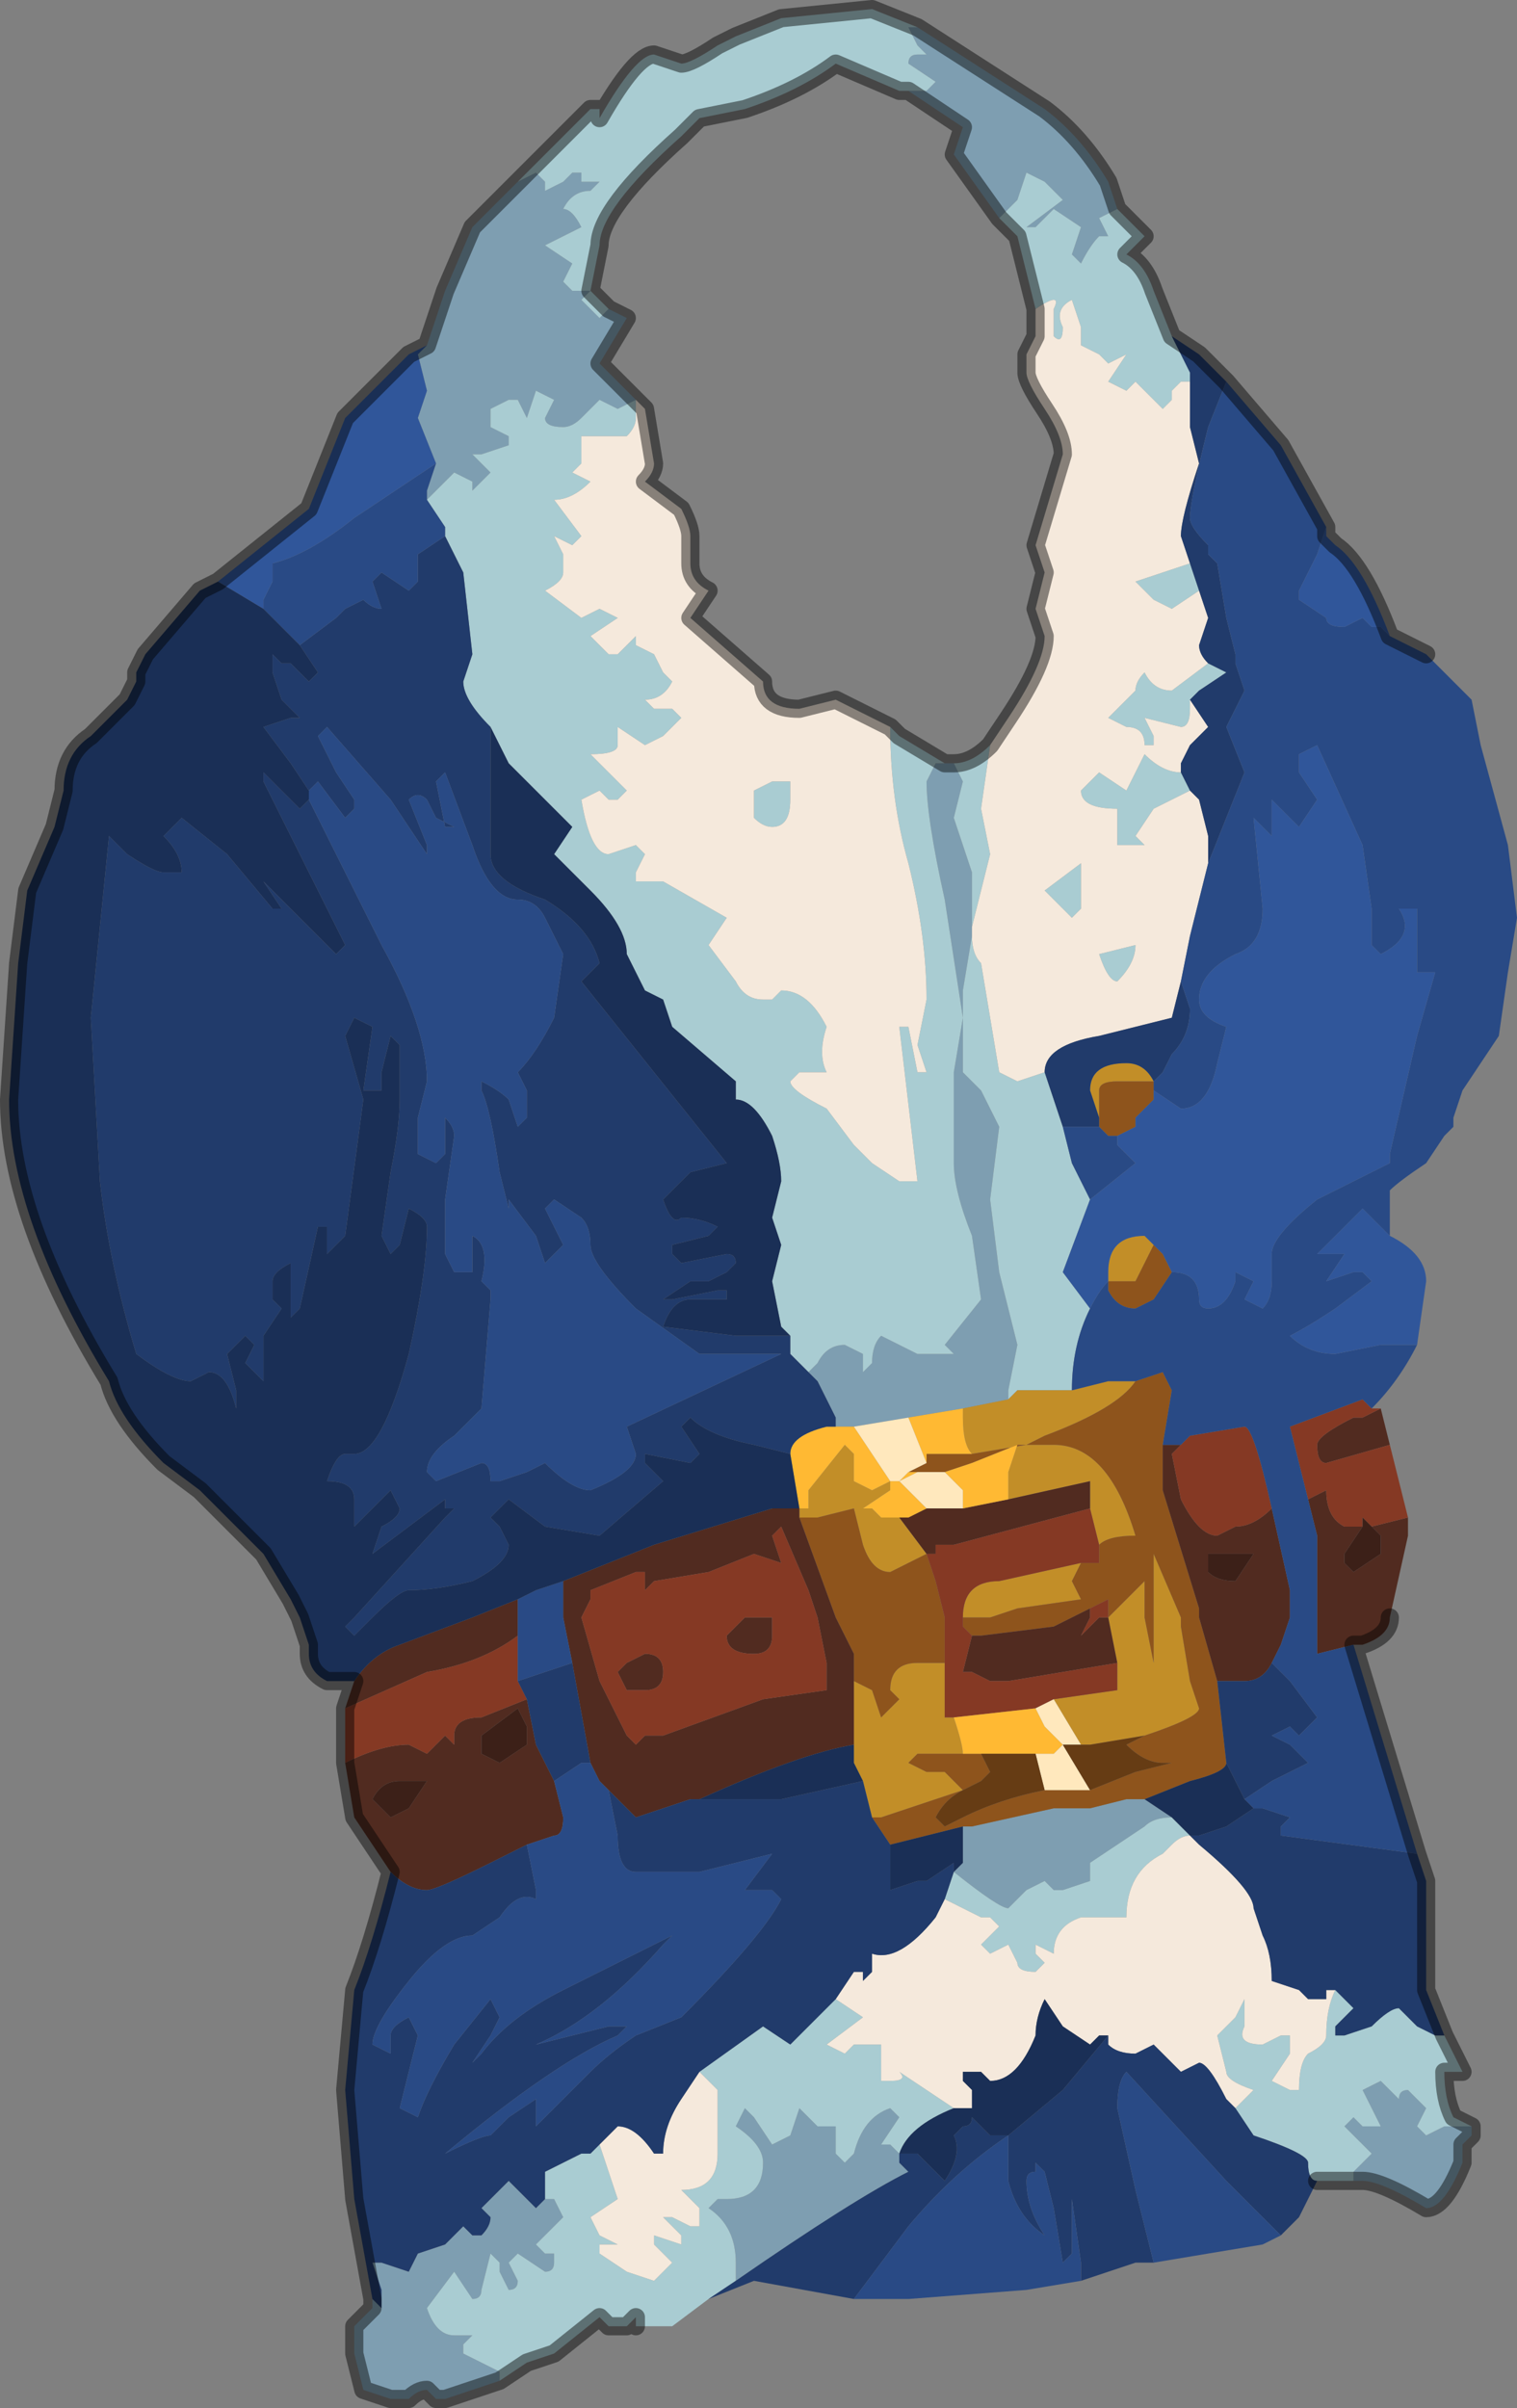 <?xml version="1.0" encoding="UTF-8" standalone="no"?>
<svg xmlns:xlink="http://www.w3.org/1999/xlink" height="13.25px" width="8.35px" xmlns="http://www.w3.org/2000/svg">
  <rect width="100%" height="100%" fill="#808080" stroke="none"/>
  <g transform="matrix(1.0, 0.0, 0.0, 1.0, 4.2, 6.1)">
    <path d="M0.75 -5.6 L0.8 -5.6 0.9 -5.6 0.95 -5.65 0.8 -5.75 Q0.8 -5.8 0.85 -5.8 L0.9 -5.8 0.85 -5.85 0.8 -5.95 0.85 -5.95 1.55 -5.5 Q1.75 -5.35 1.9 -5.1 L1.95 -4.95 1.85 -4.9 1.9 -4.8 1.85 -4.8 Q1.8 -4.75 1.75 -4.65 L1.7 -4.7 1.75 -4.85 1.6 -4.95 1.5 -4.85 1.45 -4.85 1.65 -5.0 1.55 -5.1 1.45 -5.15 1.4 -5.0 1.3 -4.9 1.05 -5.25 1.1 -5.4 0.8 -5.6 0.75 -5.6 M-1.35 -5.1 L-1.35 -5.1 -1.25 -5.15 -1.2 -5.1 -1.2 -5.05 -1.1 -5.1 -1.05 -5.15 -1.0 -5.15 -1.0 -5.1 -0.9 -5.1 -0.95 -5.05 Q-1.05 -5.05 -1.1 -4.95 -1.05 -4.95 -1.0 -4.85 L-1.2 -4.75 -1.05 -4.65 -1.1 -4.55 -1.05 -4.5 -0.95 -4.5 -0.95 -4.5 -0.95 -4.5 -1.0 -4.45 -0.95 -4.4 -0.9 -4.35 -0.85 -4.4 -0.75 -4.35 -0.9 -4.1 -0.7 -3.9 -0.8 -3.85 -0.9 -3.9 -1.0 -3.8 Q-1.05 -3.75 -1.1 -3.75 -1.2 -3.75 -1.2 -3.8 L-1.15 -3.9 -1.25 -3.95 -1.3 -3.8 -1.35 -3.9 -1.4 -3.9 -1.5 -3.85 -1.5 -3.75 -1.4 -3.7 -1.4 -3.65 -1.55 -3.6 -1.6 -3.6 -1.5 -3.5 -1.6 -3.4 -1.6 -3.45 -1.7 -3.5 -1.85 -3.35 -1.85 -3.4 -1.8 -3.55 -1.8 -3.55 -1.9 -3.8 -1.85 -3.95 -1.9 -4.15 -1.85 -4.2 -1.75 -4.5 -1.6 -4.85 -1.35 -5.1 M3.9 5.6 L3.9 5.65 3.85 5.7 Q3.85 5.75 3.85 5.8 3.75 6.05 3.65 6.05 3.4 5.9 3.3 5.9 L3.25 5.9 3.25 5.85 3.35 5.75 3.25 5.65 3.2 5.6 3.25 5.55 3.3 5.6 3.35 5.6 3.4 5.6 3.3 5.4 3.4 5.35 3.5 5.45 Q3.5 5.4 3.55 5.4 L3.65 5.5 3.6 5.6 3.65 5.65 3.75 5.6 3.9 5.6 M-1.45 7.0 L-1.45 7.0 -1.6 7.05 -1.75 7.1 -1.8 7.1 -1.85 7.05 Q-1.9 7.05 -1.95 7.1 L-2.05 7.1 -2.2 7.05 -2.25 6.85 -2.25 6.7 -2.15 6.6 -2.15 6.55 -2.1 6.6 -2.1 6.5 -2.15 6.35 -2.1 6.35 -1.95 6.4 -1.9 6.3 -1.75 6.25 -1.65 6.15 -1.6 6.2 -1.55 6.2 Q-1.5 6.15 -1.5 6.1 L-1.5 6.1 -1.55 6.05 -1.5 6.0 -1.4 5.9 -1.3 6.0 -1.25 6.05 -1.2 6.0 -1.15 6.0 -1.1 6.1 -1.25 6.25 -1.2 6.3 -1.15 6.3 -1.15 6.35 Q-1.15 6.4 -1.2 6.4 L-1.35 6.3 -1.4 6.35 -1.35 6.45 Q-1.35 6.5 -1.4 6.5 L-1.45 6.4 -1.45 6.35 -1.5 6.3 -1.55 6.5 Q-1.55 6.55 -1.6 6.55 L-1.7 6.4 -1.85 6.6 Q-1.8 6.75 -1.7 6.75 L-1.6 6.75 -1.65 6.8 -1.65 6.85 -1.45 6.95 -1.45 7.0 M1.05 -1.9 L1.1 -1.8 1.05 -1.6 1.15 -1.3 1.15 -0.95 1.1 -0.65 1.1 -0.2 1.2 -0.1 1.3 0.1 1.25 0.5 1.3 0.9 1.4 1.3 1.35 1.55 1.35 1.6 1.1 1.65 0.8 1.7 0.5 1.75 0.4 1.75 0.4 1.7 0.3 1.5 0.25 1.45 0.3 1.4 Q0.35 1.3 0.45 1.3 L0.55 1.35 0.55 1.45 0.6 1.4 Q0.6 1.3 0.65 1.25 L0.85 1.35 1.05 1.35 1.0 1.3 1.2 1.05 1.15 0.7 Q1.05 0.45 1.05 0.3 L1.05 -0.2 1.1 -0.5 1.0 -1.15 Q0.9 -1.6 0.9 -1.8 L0.95 -1.9 1.0 -1.9 Q1.0 -1.9 1.05 -1.9 M-0.7 -3.9 L-0.7 -3.9 M1.1 3.95 L1.15 3.95 1.6 3.85 1.8 3.85 2.0 3.8 2.1 3.8 2.25 3.9 Q2.15 3.9 2.1 3.95 L1.8 4.15 1.8 4.25 1.65 4.3 1.6 4.3 1.55 4.25 1.45 4.3 1.35 4.4 Q1.3 4.4 1.05 4.2 L1.1 4.15 1.1 3.95 M-0.15 6.45 L-0.15 6.35 Q-0.15 6.15 -0.3 6.05 L-0.25 6.0 Q-0.25 6.0 -0.2 6.0 0.0 6.0 0.0 5.8 0.0 5.7 -0.15 5.6 L-0.1 5.5 -0.05 5.55 0.05 5.7 0.15 5.65 0.2 5.5 0.3 5.6 0.4 5.6 0.4 5.75 0.45 5.8 0.5 5.75 Q0.55 5.55 0.7 5.5 L0.75 5.55 0.65 5.7 0.7 5.7 0.75 5.75 0.75 5.8 0.8 5.85 Q0.5 6.0 -0.15 6.45" fill="#7e9eb1" fill-rule="evenodd" stroke="none"/>
    <path d="M0.85 -5.95 L0.8 -5.95 0.85 -5.85 0.9 -5.8 0.85 -5.8 Q0.8 -5.8 0.8 -5.75 L0.95 -5.65 0.9 -5.6 0.8 -5.6 0.75 -5.6 0.4 -5.75 Q0.2 -5.6 -0.1 -5.5 L-0.35 -5.45 -0.45 -5.35 Q-0.9 -4.95 -0.9 -4.75 L-0.95 -4.5 -1.05 -4.5 -1.1 -4.55 -1.05 -4.65 -1.2 -4.75 -1.0 -4.85 Q-1.05 -4.95 -1.1 -4.95 -1.05 -5.05 -0.95 -5.05 L-0.9 -5.1 -1.0 -5.1 -1.0 -5.15 -1.05 -5.15 -1.1 -5.1 -1.2 -5.05 -1.2 -5.1 -1.25 -5.15 -1.35 -5.1 -1.35 -5.1 -0.95 -5.5 -0.9 -5.5 -0.9 -5.45 Q-0.7 -5.8 -0.6 -5.8 L-0.45 -5.75 Q-0.4 -5.75 -0.25 -5.85 L-0.15 -5.9 0.1 -6.0 0.6 -6.05 0.85 -5.95 M1.3 -4.9 L1.4 -5.0 1.45 -5.15 1.55 -5.1 1.65 -5.0 1.45 -4.85 1.5 -4.85 1.6 -4.95 1.75 -4.85 1.7 -4.7 1.75 -4.65 Q1.8 -4.75 1.85 -4.8 L1.9 -4.8 1.85 -4.9 1.95 -4.95 2.1 -4.8 2.0 -4.7 Q2.1 -4.65 2.15 -4.5 L2.25 -4.25 2.3 -4.15 2.35 -4.05 2.35 -4.0 2.3 -4.0 2.25 -3.95 2.25 -3.9 2.2 -3.85 2.05 -4.0 2.0 -3.95 1.9 -4.0 2.0 -4.15 1.9 -4.1 1.85 -4.15 1.85 -4.15 1.75 -4.2 1.75 -4.3 1.7 -4.45 Q1.6 -4.4 1.65 -4.3 1.65 -4.2 1.6 -4.25 L1.6 -4.4 Q1.65 -4.5 1.5 -4.4 L1.4 -4.8 1.3 -4.9 M3.75 5.1 L3.85 5.3 3.75 5.3 Q3.75 5.45 3.8 5.55 L3.9 5.6 3.75 5.6 3.65 5.65 3.6 5.6 3.65 5.5 3.55 5.4 Q3.5 5.4 3.5 5.45 L3.4 5.35 3.3 5.4 3.4 5.6 3.35 5.6 3.3 5.6 3.25 5.55 3.2 5.6 3.25 5.65 3.35 5.75 3.25 5.85 3.25 5.9 3.15 5.9 3.05 5.9 Q3.0 5.9 3.0 5.8 3.0 5.75 2.7 5.65 L2.6 5.5 2.7 5.4 Q2.55 5.35 2.55 5.3 L2.5 5.1 2.6 5.0 Q2.6 5.0 2.65 4.9 L2.65 5.05 Q2.6 5.15 2.75 5.15 L2.85 5.1 2.9 5.1 Q2.9 5.1 2.9 5.2 L2.8 5.35 2.9 5.4 2.95 5.4 Q2.95 5.25 3.0 5.2 3.1 5.15 3.1 5.1 3.1 4.95 3.15 4.85 L3.25 4.95 3.15 5.05 3.15 5.1 3.2 5.1 3.35 5.05 Q3.45 4.95 3.5 4.95 L3.6 5.05 3.7 5.1 3.75 5.1 M-0.3 6.55 L-0.5 6.7 -0.65 6.7 -0.7 6.7 -0.7 6.65 -0.75 6.7 -0.8 6.7 -0.85 6.7 -0.9 6.65 -1.15 6.85 -1.3 6.9 -1.45 7.0 -1.45 6.95 -1.65 6.85 -1.65 6.8 -1.6 6.75 -1.7 6.75 Q-1.8 6.75 -1.85 6.6 L-1.7 6.4 -1.6 6.55 Q-1.55 6.55 -1.55 6.5 L-1.5 6.3 -1.45 6.35 -1.45 6.4 -1.4 6.5 Q-1.35 6.5 -1.35 6.45 L-1.4 6.35 -1.35 6.3 -1.2 6.4 Q-1.15 6.4 -1.15 6.35 L-1.15 6.3 -1.2 6.3 -1.25 6.25 -1.1 6.1 -1.15 6.0 -1.2 6.0 -1.2 5.85 -1.0 5.75 -0.95 5.75 -0.9 5.7 -0.8 6.0 -0.95 6.1 -0.9 6.2 -0.8 6.25 -0.9 6.25 -0.9 6.3 -0.75 6.4 -0.6 6.45 -0.55 6.4 -0.5 6.35 -0.6 6.25 -0.6 6.2 -0.45 6.25 -0.45 6.2 -0.55 6.1 -0.5 6.1 -0.5 6.1 -0.4 6.15 -0.35 6.15 -0.35 6.05 -0.45 5.95 Q-0.25 5.95 -0.25 5.75 L-0.25 5.4 -0.35 5.3 0.0 5.05 0.15 5.15 0.4 4.9 0.55 5.0 0.35 5.15 0.45 5.2 0.5 5.15 0.55 5.15 0.65 5.15 0.65 5.35 0.7 5.35 Q0.8 5.35 0.75 5.3 L1.05 5.5 Q0.8 5.6 0.75 5.75 L0.7 5.7 0.65 5.7 0.75 5.55 0.7 5.5 Q0.55 5.55 0.5 5.75 L0.45 5.8 0.4 5.75 0.4 5.6 0.3 5.6 0.2 5.5 0.15 5.65 0.05 5.7 -0.05 5.55 -0.1 5.5 -0.15 5.6 Q0.0 5.7 0.0 5.8 0.0 6.0 -0.2 6.0 -0.25 6.0 -0.25 6.0 L-0.3 6.05 Q-0.15 6.15 -0.15 6.35 L-0.15 6.45 -0.3 6.55 M2.35 -3.0 L2.4 -2.85 2.25 -2.75 2.15 -2.8 2.05 -2.9 2.35 -3.0 M2.45 -2.45 L2.55 -2.4 2.4 -2.3 2.4 -2.3 2.35 -2.25 2.35 -2.25 2.35 -2.2 Q2.35 -2.1 2.3 -2.1 L2.1 -2.15 2.15 -2.05 2.15 -2.0 2.1 -2.0 Q2.1 -2.1 2.0 -2.1 L1.9 -2.15 2.05 -2.3 Q2.05 -2.35 2.1 -2.4 2.15 -2.3 2.25 -2.3 L2.45 -2.45 M2.3 -1.85 L2.35 -1.75 2.15 -1.65 2.05 -1.5 2.1 -1.45 2.0 -1.45 1.95 -1.45 1.95 -1.65 Q1.75 -1.65 1.75 -1.75 L1.8 -1.8 1.85 -1.85 2.0 -1.75 2.05 -1.85 2.1 -1.95 Q2.2 -1.85 2.3 -1.85 L2.3 -1.85 M1.25 -2.0 L1.2 -1.65 1.25 -1.4 1.15 -1.0 1.15 -0.95 Q1.15 -0.85 1.2 -0.8 L1.25 -0.5 1.3 -0.2 1.4 -0.15 1.55 -0.2 1.65 0.1 1.7 0.3 1.8 0.5 1.65 0.9 1.8 1.1 Q1.7 1.3 1.7 1.55 L1.4 1.55 1.35 1.6 1.35 1.55 1.4 1.3 1.3 0.9 1.25 0.5 1.3 0.1 1.2 -0.1 1.1 -0.2 1.1 -0.65 1.15 -0.95 1.15 -1.3 1.05 -1.6 1.1 -1.8 1.05 -1.9 1.05 -1.9 Q1.15 -1.9 1.25 -2.0 M1.0 -1.9 L0.95 -1.9 0.9 -1.8 Q0.9 -1.6 1.0 -1.15 L1.1 -0.5 1.05 -0.2 1.05 0.3 Q1.05 0.45 1.15 0.7 L1.2 1.05 1.0 1.3 1.05 1.35 0.85 1.35 0.65 1.25 Q0.6 1.3 0.6 1.4 L0.55 1.45 0.55 1.35 0.45 1.3 Q0.35 1.3 0.3 1.4 L0.25 1.45 0.15 1.35 0.15 1.25 0.1 1.2 0.05 0.95 0.1 0.75 0.05 0.6 0.1 0.4 Q0.1 0.3 0.05 0.15 -0.05 -0.05 -0.15 -0.05 L-0.15 -0.15 -0.5 -0.45 -0.55 -0.6 -0.65 -0.65 -0.7 -0.75 -0.75 -0.85 Q-0.75 -1.0 -0.95 -1.2 L-1.15 -1.4 -1.05 -1.55 -1.4 -1.9 -1.5 -2.1 Q-1.65 -2.25 -1.65 -2.35 L-1.6 -2.5 -1.65 -2.95 -1.75 -3.15 -1.75 -3.2 -1.85 -3.35 -1.7 -3.5 -1.6 -3.45 -1.6 -3.4 -1.5 -3.5 -1.6 -3.6 -1.55 -3.6 -1.4 -3.65 -1.4 -3.7 -1.5 -3.75 -1.5 -3.85 -1.4 -3.9 -1.35 -3.9 -1.3 -3.8 -1.25 -3.95 -1.15 -3.9 -1.2 -3.8 Q-1.2 -3.75 -1.1 -3.75 -1.05 -3.75 -1.0 -3.8 L-0.9 -3.9 -0.8 -3.85 -0.7 -3.9 -0.7 -3.8 Q-0.7 -3.75 -0.75 -3.7 L-0.85 -3.7 -0.9 -3.7 -1.0 -3.7 -1.0 -3.55 -1.05 -3.5 -0.95 -3.45 Q-1.05 -3.35 -1.15 -3.35 L-1.0 -3.15 -1.05 -3.1 -1.15 -3.15 -1.1 -3.05 -1.1 -2.95 Q-1.1 -2.9 -1.2 -2.85 L-1.0 -2.7 -0.9 -2.75 -0.8 -2.7 -0.95 -2.6 -0.9 -2.55 -0.85 -2.5 -0.8 -2.5 -0.7 -2.6 -0.7 -2.55 -0.6 -2.5 -0.55 -2.4 -0.5 -2.35 Q-0.55 -2.25 -0.65 -2.25 L-0.6 -2.2 -0.5 -2.2 -0.45 -2.15 -0.55 -2.05 -0.65 -2.0 -0.8 -2.1 -0.8 -2.0 Q-0.8 -1.95 -0.95 -1.95 L-0.8 -1.8 -0.75 -1.75 -0.8 -1.7 -0.85 -1.7 -0.85 -1.7 -0.9 -1.75 -1.0 -1.7 Q-0.95 -1.4 -0.85 -1.4 L-0.7 -1.45 -0.65 -1.4 -0.7 -1.3 -0.7 -1.25 -0.55 -1.25 -0.2 -1.05 -0.3 -0.9 -0.15 -0.7 Q-0.1 -0.6 0.0 -0.6 L0.05 -0.6 0.1 -0.65 Q0.25 -0.65 0.35 -0.45 0.3 -0.3 0.35 -0.2 L0.2 -0.2 0.15 -0.15 Q0.15 -0.1 0.35 0.0 L0.5 0.2 0.6 0.3 0.75 0.4 0.85 0.4 0.75 -0.45 0.8 -0.45 0.85 -0.2 0.85 -0.2 0.9 -0.2 0.9 -0.2 0.85 -0.35 0.9 -0.6 Q0.9 -0.95 0.8 -1.35 0.7 -1.7 0.7 -2.1 L0.75 -2.05 1.0 -1.9 M1.7 -1.05 L1.55 -1.2 1.75 -1.35 1.75 -1.1 1.7 -1.05 M1.95 -0.7 Q1.9 -0.7 1.85 -0.85 L2.05 -0.9 Q2.05 -0.8 1.95 -0.7 M0.15 -1.7 Q0.15 -1.55 0.05 -1.55 0.0 -1.55 -0.05 -1.6 L-0.05 -1.75 0.05 -1.8 0.15 -1.8 0.15 -1.8 0.15 -1.7 M2.35 4.0 Q2.3 4.0 2.25 4.05 L2.2 4.1 Q2.0 4.2 2.0 4.45 L1.75 4.45 Q1.6 4.5 1.6 4.65 L1.5 4.6 1.5 4.65 1.55 4.7 1.5 4.75 Q1.4 4.75 1.4 4.7 L1.35 4.6 1.25 4.65 1.2 4.6 1.3 4.5 1.25 4.45 1.2 4.45 1.0 4.35 1.05 4.2 Q1.3 4.4 1.35 4.4 L1.45 4.3 1.55 4.25 1.6 4.3 1.65 4.3 1.8 4.25 1.8 4.15 2.1 3.95 Q2.15 3.9 2.25 3.9 L2.35 4.0 M-0.85 -4.4 L-0.9 -4.35 -0.95 -4.4 -1.0 -4.45 -0.95 -4.5 -0.85 -4.4" fill="#a9ccd2" fill-rule="evenodd" stroke="none"/>
    <path d="M2.4 4.0 Q2.4 4.0 2.35 4.0 L2.4 4.0" fill="#852020" fill-rule="evenodd" stroke="none"/>
    <path d="M2.35 -4.0 L2.35 -3.75 2.4 -3.55 Q2.3 -3.25 2.3 -3.15 L2.35 -3.0 2.05 -2.9 2.15 -2.8 2.25 -2.75 2.4 -2.85 2.45 -2.7 2.4 -2.55 Q2.4 -2.5 2.45 -2.45 L2.25 -2.3 Q2.15 -2.3 2.1 -2.4 2.05 -2.35 2.05 -2.3 L1.9 -2.15 2.0 -2.1 Q2.1 -2.1 2.1 -2.0 L2.15 -2.0 2.15 -2.05 2.1 -2.15 2.3 -2.1 Q2.35 -2.1 2.35 -2.2 L2.35 -2.25 2.45 -2.1 2.35 -2.0 2.3 -1.9 2.3 -1.85 2.3 -1.85 Q2.2 -1.85 2.1 -1.95 L2.05 -1.85 2.0 -1.75 1.85 -1.85 1.8 -1.8 1.75 -1.75 Q1.75 -1.65 1.95 -1.65 L1.95 -1.45 2.0 -1.45 2.1 -1.45 2.05 -1.5 2.15 -1.65 2.35 -1.75 2.4 -1.7 2.45 -1.5 2.45 -1.35 2.35 -0.95 2.3 -0.7 2.25 -0.5 1.85 -0.4 Q1.55 -0.35 1.55 -0.2 L1.4 -0.15 1.3 -0.2 1.25 -0.5 1.2 -0.8 Q1.15 -0.85 1.15 -0.95 L1.15 -1.0 1.25 -1.4 1.2 -1.65 1.25 -2.0 1.35 -2.15 Q1.55 -2.45 1.55 -2.6 L1.5 -2.75 1.55 -2.95 1.5 -3.1 1.65 -3.6 Q1.65 -3.7 1.55 -3.85 1.45 -4.0 1.45 -4.05 L1.45 -4.15 1.5 -4.25 1.5 -4.4 Q1.65 -4.5 1.6 -4.4 L1.6 -4.25 Q1.65 -4.2 1.65 -4.3 1.6 -4.4 1.7 -4.45 L1.75 -4.3 1.75 -4.2 1.85 -4.15 1.85 -4.15 1.9 -4.1 2.0 -4.15 1.9 -4.0 2.0 -3.95 2.05 -4.0 2.2 -3.85 2.25 -3.9 2.25 -3.95 2.3 -4.0 2.35 -4.0 M0.7 -2.1 Q0.7 -1.7 0.8 -1.35 0.9 -0.95 0.9 -0.6 L0.85 -0.35 0.9 -0.2 0.9 -0.2 0.85 -0.2 0.85 -0.2 0.8 -0.45 0.75 -0.45 0.85 0.4 0.75 0.4 0.6 0.3 0.5 0.2 0.35 0.0 Q0.15 -0.1 0.15 -0.15 L0.2 -0.2 0.35 -0.2 Q0.3 -0.3 0.35 -0.45 0.25 -0.65 0.1 -0.65 L0.05 -0.6 0.0 -0.6 Q-0.1 -0.6 -0.15 -0.7 L-0.3 -0.9 -0.2 -1.05 -0.55 -1.25 -0.7 -1.25 -0.7 -1.3 -0.65 -1.4 -0.7 -1.45 -0.85 -1.4 Q-0.95 -1.4 -1.0 -1.7 L-0.9 -1.75 -0.85 -1.7 -0.85 -1.7 -0.8 -1.7 -0.75 -1.75 -0.8 -1.8 -0.95 -1.95 Q-0.8 -1.95 -0.8 -2.0 L-0.8 -2.1 -0.65 -2.0 -0.55 -2.05 -0.45 -2.15 -0.5 -2.2 -0.6 -2.2 -0.65 -2.25 Q-0.55 -2.25 -0.5 -2.35 L-0.55 -2.4 -0.6 -2.5 -0.7 -2.55 -0.7 -2.6 -0.8 -2.5 -0.85 -2.5 -0.9 -2.55 -0.95 -2.6 -0.8 -2.7 -0.9 -2.75 -1.0 -2.7 -1.2 -2.85 Q-1.1 -2.9 -1.1 -2.95 L-1.1 -3.05 -1.15 -3.15 -1.05 -3.1 -1.0 -3.15 -1.15 -3.35 Q-1.05 -3.35 -0.95 -3.45 L-1.05 -3.5 -1.0 -3.55 -1.0 -3.7 -0.9 -3.7 -0.85 -3.7 -0.75 -3.7 Q-0.7 -3.75 -0.7 -3.8 L-0.7 -3.9 -0.7 -3.9 -0.65 -3.85 -0.6 -3.55 Q-0.6 -3.5 -0.65 -3.45 L-0.45 -3.3 Q-0.4 -3.2 -0.4 -3.15 L-0.4 -3.0 Q-0.4 -2.9 -0.3 -2.85 L-0.4 -2.7 0.0 -2.35 Q0.0 -2.2 0.2 -2.2 L0.4 -2.25 0.7 -2.1 M-0.7 -3.9 L-0.7 -3.9 M0.15 -1.7 L0.15 -1.8 0.15 -1.8 0.05 -1.8 -0.05 -1.75 -0.05 -1.6 Q0.0 -1.55 0.05 -1.55 0.15 -1.55 0.15 -1.7 M1.95 -0.7 Q2.05 -0.8 2.05 -0.9 L1.85 -0.85 Q1.9 -0.7 1.95 -0.7 M1.7 -1.05 L1.75 -1.1 1.75 -1.35 1.55 -1.2 1.7 -1.05 M1.05 5.5 L0.75 5.3 Q0.8 5.35 0.7 5.35 L0.65 5.35 0.65 5.15 0.55 5.15 0.5 5.15 0.45 5.2 0.35 5.15 0.55 5.0 0.4 4.9 0.5 4.75 0.55 4.75 0.55 4.8 0.6 4.75 0.6 4.65 Q0.75 4.7 0.95 4.45 L1.0 4.35 1.2 4.45 1.25 4.45 1.3 4.5 1.2 4.6 1.25 4.65 1.35 4.6 1.4 4.7 Q1.4 4.75 1.5 4.75 L1.55 4.7 1.5 4.65 1.5 4.6 1.6 4.65 Q1.6 4.5 1.75 4.45 L2.0 4.45 Q2.0 4.2 2.2 4.1 L2.25 4.05 Q2.3 4.0 2.35 4.0 L2.4 4.05 Q2.7 4.3 2.7 4.4 L2.75 4.55 Q2.8 4.65 2.8 4.8 L2.95 4.85 3.0 4.9 3.05 4.9 3.1 4.9 Q3.1 4.85 3.1 4.85 L3.15 4.85 Q3.1 4.95 3.1 5.1 3.1 5.15 3.0 5.2 2.95 5.25 2.95 5.4 L2.9 5.4 2.8 5.35 2.9 5.2 Q2.9 5.1 2.9 5.1 L2.85 5.1 2.75 5.15 Q2.6 5.15 2.65 5.05 L2.65 4.9 Q2.6 5.0 2.6 5.0 L2.5 5.1 2.55 5.3 Q2.55 5.35 2.7 5.4 L2.6 5.5 2.55 5.45 Q2.45 5.25 2.4 5.25 L2.3 5.3 2.15 5.15 2.05 5.2 Q1.95 5.2 1.9 5.15 L1.9 5.1 1.85 5.1 1.8 5.15 1.65 5.05 1.55 4.9 Q1.5 5.0 1.5 5.1 1.4 5.35 1.25 5.35 L1.2 5.3 1.15 5.3 Q1.15 5.3 1.1 5.3 L1.1 5.35 1.15 5.4 1.15 5.5 1.05 5.5 M-0.35 5.3 L-0.25 5.4 -0.25 5.75 Q-0.25 5.95 -0.45 5.95 L-0.35 6.05 -0.35 6.15 -0.4 6.15 -0.5 6.1 -0.5 6.1 -0.55 6.1 -0.45 6.2 -0.45 6.25 -0.6 6.2 -0.6 6.25 -0.5 6.35 -0.55 6.4 -0.6 6.45 -0.75 6.4 -0.9 6.3 -0.9 6.25 -0.8 6.25 -0.9 6.2 -0.95 6.1 -0.8 6.0 -0.9 5.7 -0.8 5.6 Q-0.7 5.6 -0.6 5.75 L-0.55 5.75 Q-0.55 5.6 -0.45 5.45 L-0.35 5.3 -0.35 5.3" fill="#f5e9dc" fill-rule="evenodd" stroke="none"/>
    <path d="M1.35 1.6 L1.4 1.55 1.7 1.55 1.9 1.5 2.05 1.5 Q1.95 1.65 1.55 1.8 L1.45 1.85 1.15 1.9 Q1.1 1.85 1.1 1.7 L1.1 1.65 1.35 1.6 M2.15 -0.15 L1.95 -0.15 Q1.85 -0.15 1.85 -0.1 L1.85 0.1 1.85 0.05 1.8 -0.1 Q1.8 -0.25 2.0 -0.25 2.1 -0.25 2.15 -0.15 M2.15 0.75 L2.05 0.95 1.9 0.95 1.9 0.9 Q1.9 0.7 2.1 0.7 2.1 0.7 2.15 0.75 M1.4 1.85 L1.6 1.85 Q1.9 1.85 2.05 2.35 1.9 2.35 1.85 2.4 L1.8 2.2 1.8 2.05 1.35 2.15 1.35 2.0 1.4 1.85 M1.75 2.5 L1.7 2.6 1.75 2.7 1.4 2.75 1.25 2.8 1.1 2.8 Q1.1 2.6 1.3 2.6 L1.75 2.5 M1.9 2.8 L2.0 2.7 2.1 2.6 2.1 2.8 2.15 3.05 2.15 2.4 2.15 2.45 2.3 2.8 2.3 2.85 2.35 3.15 2.4 3.3 Q2.4 3.35 2.1 3.45 L1.8 3.5 1.75 3.5 1.6 3.25 1.95 3.2 1.95 3.05 1.9 2.8 M1.1 3.55 L1.0 3.55 0.85 3.55 0.8 3.6 0.9 3.65 1.0 3.65 1.05 3.7 1.1 3.75 0.65 3.9 0.6 3.9 0.55 3.7 0.5 3.6 0.5 3.5 0.5 3.15 0.6 3.2 0.65 3.35 0.75 3.25 0.7 3.2 Q0.7 3.05 0.85 3.05 L1.0 3.05 1.0 3.35 1.05 3.35 Q1.1 3.5 1.1 3.55 M0.2 2.2 L0.25 2.2 0.25 2.1 0.45 1.85 0.5 1.9 0.5 2.05 0.6 2.1 0.7 2.05 0.7 2.1 0.55 2.2 0.6 2.2 0.65 2.25 0.75 2.25 0.8 2.25 0.75 2.25 0.9 2.45 0.7 2.55 Q0.6 2.55 0.55 2.4 L0.5 2.2 0.3 2.25 0.25 2.25 0.2 2.25 0.2 2.2" fill="#c28e28" fill-rule="evenodd" stroke="none"/>
    <path d="M1.85 0.1 L1.85 -0.1 Q1.85 -0.15 1.95 -0.15 L2.15 -0.15 2.15 -0.1 2.15 -0.05 2.05 0.05 2.05 0.1 1.95 0.15 1.9 0.15 1.85 0.1 M2.25 0.9 L2.15 1.05 2.05 1.1 Q1.95 1.1 1.9 1.0 L1.9 0.95 2.05 0.95 2.15 0.75 2.2 0.8 2.25 0.9 M2.05 1.5 L2.2 1.45 2.25 1.55 2.2 1.85 2.2 2.1 2.4 2.75 2.4 2.8 2.5 3.15 2.55 3.6 Q2.55 3.65 2.35 3.7 L2.1 3.8 2.0 3.8 1.8 3.85 1.6 3.85 1.15 3.95 1.1 3.95 0.7 4.05 0.6 3.9 0.65 3.9 1.1 3.75 1.05 3.7 1.0 3.65 0.9 3.65 0.8 3.6 0.85 3.55 1.0 3.55 1.1 3.55 1.15 3.55 1.2 3.55 1.25 3.65 1.2 3.7 1.1 3.75 Q1.0 3.8 0.95 3.9 L1.0 3.95 1.1 3.9 Q1.3 3.8 1.55 3.75 L1.65 3.75 1.8 3.75 2.05 3.65 2.25 3.6 2.2 3.6 Q2.1 3.6 2.0 3.5 L2.1 3.45 Q2.4 3.35 2.4 3.3 L2.35 3.15 2.3 2.85 2.3 2.8 2.15 2.45 2.15 2.4 2.15 3.05 2.1 2.8 2.1 2.6 2.0 2.7 1.9 2.8 1.9 2.7 1.8 2.75 1.7 2.8 1.6 2.85 1.2 2.9 1.15 2.9 1.1 2.85 1.1 2.8 1.25 2.8 1.4 2.75 1.75 2.7 1.7 2.6 1.75 2.5 1.85 2.5 1.85 2.4 Q1.9 2.35 2.05 2.35 1.9 1.85 1.6 1.85 L1.4 1.85 1.15 1.95 1.0 2.0 0.9 2.0 0.85 2.0 0.8 2.0 0.9 1.95 0.9 1.9 1.15 1.9 1.45 1.85 1.55 1.8 Q1.95 1.65 2.05 1.5 M0.2 2.25 L0.25 2.25 0.3 2.25 0.5 2.2 0.55 2.4 Q0.6 2.55 0.7 2.55 L0.9 2.45 0.95 2.6 1.0 2.8 1.0 3.05 0.85 3.05 Q0.7 3.05 0.7 3.2 L0.75 3.25 0.65 3.35 0.6 3.2 0.5 3.15 0.5 3.0 0.4 2.8 0.2 2.25" fill="#8e541c" fill-rule="evenodd" stroke="none"/>
    <path d="M3.4 1.65 L3.45 1.85 3.1 1.95 Q3.05 1.95 3.05 1.85 3.05 1.8 3.25 1.7 L3.3 1.7 3.4 1.65 M3.55 2.25 L3.55 2.35 3.45 2.8 Q3.45 2.9 3.3 2.95 L3.25 2.95 3.05 3.0 3.05 2.35 3.0 2.15 3.1 2.1 Q3.1 2.25 3.2 2.3 L3.3 2.3 3.2 2.45 3.2 2.5 3.25 2.55 3.4 2.45 3.4 2.35 3.35 2.3 3.55 2.25 M-2.05 4.2 L-2.05 4.2 -2.25 3.9 -2.3 3.6 Q-2.1 3.5 -1.95 3.5 L-1.85 3.55 -1.75 3.45 -1.7 3.5 -1.7 3.5 -1.7 3.45 Q-1.7 3.35 -1.55 3.35 L-1.3 3.25 -1.25 3.5 -1.15 3.7 -1.1 3.9 Q-1.1 4.0 -1.15 4.0 L-1.3 4.05 -1.5 4.15 Q-1.8 4.3 -1.85 4.3 -1.95 4.3 -2.05 4.2 M-2.3 3.3 L-2.25 3.15 Q-2.15 3.0 -2.0 2.95 L-1.6 2.8 -1.35 2.7 -1.35 2.9 Q-1.55 3.05 -1.85 3.1 L-2.3 3.3 M1.15 2.9 L1.2 2.9 1.6 2.85 1.7 2.8 1.8 2.75 1.8 2.8 1.75 2.9 1.85 2.8 1.9 2.8 1.95 3.05 1.35 3.15 1.25 3.15 1.15 3.1 1.1 3.1 1.15 2.9 M2.5 3.15 L2.4 2.8 2.4 2.75 2.2 2.1 2.2 1.85 2.3 1.85 2.25 1.9 2.3 2.15 Q2.4 2.35 2.5 2.35 L2.6 2.3 Q2.7 2.3 2.8 2.2 L2.9 2.65 2.9 2.8 2.85 2.95 2.8 3.05 Q2.75 3.15 2.65 3.15 L2.5 3.15 M2.7 2.45 L2.45 2.45 2.45 2.55 Q2.5 2.6 2.6 2.6 L2.7 2.45 M0.2 2.2 L0.2 2.25 0.4 2.8 0.5 3.0 0.5 3.15 0.5 3.5 Q0.2 3.55 -0.35 3.8 L-0.4 3.8 -0.7 3.9 -0.85 3.75 -0.9 3.7 -0.95 3.6 -1.05 3.05 -1.1 2.8 -1.1 2.6 -0.6 2.4 0.05 2.2 0.1 2.2 0.2 2.2 M0.9 2.45 L0.75 2.25 0.8 2.25 0.9 2.2 1.1 2.2 1.35 2.15 1.8 2.05 1.8 2.2 1.05 2.4 1.0 2.4 0.95 2.4 0.95 2.45 0.9 2.45 M0.5 3.15 L0.4 3.2 0.5 3.15 M0.05 2.35 L0.1 2.5 -0.05 2.45 -0.3 2.55 -0.6 2.6 -0.65 2.65 -0.65 2.55 -0.7 2.55 -0.95 2.65 -0.95 2.7 -1.0 2.8 -1.0 2.8 -0.9 3.15 -0.75 3.45 -0.7 3.5 -0.65 3.45 -0.7 3.45 -0.55 3.45 0.0 3.25 0.35 3.2 0.35 3.05 0.3 2.8 0.25 2.65 0.1 2.3 0.05 2.35 M0.05 2.9 Q0.05 3.0 -0.05 3.0 -0.2 3.0 -0.2 2.9 L-0.1 2.8 -0.05 2.8 0.05 2.8 0.05 2.9 M-2.05 3.9 L-1.95 3.85 -1.85 3.7 -2.0 3.7 Q-2.1 3.7 -2.15 3.8 L-2.05 3.9 M-0.65 3.0 Q-0.55 3.0 -0.55 3.1 -0.55 3.2 -0.65 3.2 L-0.75 3.2 -0.8 3.1 -0.75 3.05 -0.65 3.0 M-1.55 3.55 L-1.45 3.6 -1.3 3.5 -1.3 3.4 -1.35 3.3 -1.55 3.45 -1.55 3.55" fill="#512b20" fill-rule="evenodd" stroke="none"/>
    <path d="M3.35 1.65 L3.4 1.65 3.3 1.7 3.25 1.7 Q3.05 1.8 3.05 1.85 3.05 1.95 3.1 1.95 L3.45 1.85 3.55 2.25 3.35 2.3 3.3 2.25 3.3 2.3 3.2 2.3 Q3.1 2.25 3.1 2.1 L3.0 2.15 2.9 1.75 3.3 1.6 3.35 1.65 M-2.3 3.6 L-2.3 3.3 -1.85 3.1 Q-1.55 3.05 -1.35 2.9 L-1.35 3.15 -1.3 3.25 -1.55 3.35 Q-1.7 3.35 -1.7 3.45 L-1.7 3.5 -1.7 3.5 -1.75 3.45 -1.85 3.55 -1.95 3.5 Q-2.1 3.5 -2.3 3.6 M1.85 2.4 L1.85 2.5 1.75 2.5 1.3 2.6 Q1.1 2.6 1.1 2.8 L1.1 2.85 1.15 2.9 1.1 3.1 1.15 3.1 1.25 3.15 1.35 3.15 1.95 3.05 1.95 3.2 1.6 3.25 1.5 3.3 1.05 3.35 1.0 3.35 1.0 3.05 1.0 2.8 0.95 2.6 0.9 2.45 0.95 2.45 0.95 2.4 1.0 2.4 1.05 2.4 1.8 2.2 1.85 2.4 M1.8 2.75 L1.9 2.7 1.9 2.8 1.85 2.8 1.75 2.9 1.8 2.8 1.8 2.75 M2.3 1.85 L2.35 1.8 2.65 1.75 Q2.7 1.75 2.8 2.2 2.7 2.3 2.6 2.3 L2.5 2.35 Q2.4 2.35 2.3 2.15 L2.25 1.9 2.3 1.85 M0.5 3.15 L0.4 3.2 0.5 3.15 M0.05 2.35 L0.1 2.3 0.25 2.65 0.3 2.8 0.35 3.05 0.35 3.2 0.0 3.25 -0.55 3.45 -0.7 3.45 -0.65 3.45 -0.7 3.5 -0.75 3.45 -0.9 3.15 -1.0 2.8 -1.0 2.8 -0.95 2.7 -0.95 2.65 -0.7 2.55 -0.65 2.55 -0.65 2.65 -0.6 2.6 -0.3 2.55 -0.05 2.45 0.1 2.5 0.05 2.35 M0.05 2.9 L0.05 2.8 -0.05 2.8 -0.1 2.8 -0.2 2.9 Q-0.2 3.0 -0.05 3.0 0.05 3.0 0.05 2.9 M-0.65 3.0 L-0.75 3.05 -0.8 3.1 -0.75 3.2 -0.65 3.2 Q-0.55 3.2 -0.55 3.1 -0.55 3.0 -0.65 3.0" fill="#853924" fill-rule="evenodd" stroke="none"/>
    <path d="M2.7 2.45 L2.6 2.6 Q2.5 2.6 2.45 2.55 L2.45 2.45 2.7 2.45 M3.3 2.3 L3.3 2.25 3.35 2.3 3.4 2.35 3.4 2.45 3.25 2.55 3.2 2.5 3.2 2.45 3.3 2.3 M-2.05 3.9 L-2.15 3.8 Q-2.1 3.7 -2.0 3.7 L-1.85 3.7 -1.95 3.85 -2.05 3.9 M-1.55 3.55 L-1.55 3.45 -1.35 3.3 -1.3 3.4 -1.3 3.5 -1.45 3.6 -1.55 3.55" fill="#3c2018" fill-rule="evenodd" stroke="none"/>
    <path d="M0.4 1.75 L0.5 1.75 0.7 2.05 0.75 2.05 0.8 2.0 0.85 2.0 0.75 2.05 0.9 2.2 0.8 2.25 0.75 2.25 0.65 2.25 0.6 2.2 0.55 2.2 0.7 2.1 0.7 2.05 0.6 2.1 0.5 2.05 0.5 1.9 0.45 1.85 0.25 2.1 0.25 2.2 0.2 2.2 0.15 1.9 Q0.15 1.8 0.35 1.75 L0.4 1.75 M0.8 1.7 L1.1 1.65 1.1 1.7 Q1.1 1.85 1.15 1.9 L0.9 1.9 0.9 1.95 0.8 1.7 M1.0 2.0 L1.15 1.95 1.4 1.85 1.35 2.0 1.35 2.15 1.1 2.2 1.1 2.1 1.0 2.0 M1.2 3.55 L1.15 3.55 1.1 3.55 Q1.1 3.5 1.05 3.35 L1.5 3.3 1.55 3.4 1.65 3.5 1.6 3.55 1.5 3.55 1.2 3.55" fill="#ffb933" fill-rule="evenodd" stroke="none"/>
    <path d="M0.5 1.75 L0.8 1.7 0.9 1.95 0.8 2.0 0.75 2.05 0.7 2.05 0.5 1.75 M0.85 2.0 L0.9 2.0 1.0 2.0 1.1 2.1 1.1 2.2 0.9 2.2 0.75 2.05 0.85 2.0 M1.8 3.75 L1.65 3.75 1.55 3.75 1.5 3.55 1.6 3.55 1.65 3.5 1.55 3.4 1.5 3.3 1.6 3.25 1.75 3.5 1.65 3.5 1.8 3.75" fill="#ffe8bd" fill-rule="evenodd" stroke="none"/>
    <path d="M2.1 3.45 L2.0 3.5 Q2.1 3.6 2.2 3.6 L2.25 3.6 2.05 3.65 1.8 3.75 1.65 3.5 1.75 3.5 1.8 3.5 2.1 3.45 M1.55 3.75 Q1.3 3.8 1.1 3.9 L1.0 3.95 0.95 3.9 Q1.0 3.8 1.1 3.75 L1.2 3.7 1.25 3.65 1.2 3.55 1.5 3.55 1.55 3.75" fill="#663c14" fill-rule="evenodd" stroke="none"/>
    <path d="M2.25 -4.25 L2.4 -4.15 2.45 -4.1 2.55 -4.0 2.45 -3.75 Q2.35 -3.35 2.35 -3.25 2.35 -3.2 2.45 -3.1 L2.45 -3.05 2.5 -3.0 2.55 -2.7 2.6 -2.5 2.6 -2.45 2.65 -2.3 2.55 -2.1 2.65 -1.85 2.55 -1.6 2.45 -1.35 2.45 -1.5 2.4 -1.7 2.35 -1.75 2.3 -1.85 2.3 -1.9 2.35 -2.0 2.45 -2.1 2.35 -2.25 2.35 -2.25 2.4 -2.3 2.4 -2.3 2.55 -2.4 2.45 -2.45 Q2.4 -2.5 2.4 -2.55 L2.45 -2.7 2.4 -2.85 2.35 -3.0 2.3 -3.15 Q2.3 -3.25 2.4 -3.55 L2.35 -3.75 2.35 -4.0 2.35 -4.05 2.3 -4.15 2.25 -4.25 M3.6 4.1 L3.65 4.25 3.65 4.85 3.75 5.1 3.7 5.1 3.6 5.05 3.5 4.95 Q3.45 4.95 3.35 5.05 L3.2 5.1 3.15 5.1 3.15 5.05 3.25 4.95 3.15 4.85 3.1 4.85 Q3.1 4.85 3.1 4.9 L3.05 4.9 3.0 4.9 2.95 4.85 2.8 4.8 Q2.8 4.65 2.75 4.55 L2.7 4.4 Q2.7 4.3 2.4 4.05 L2.35 4.0 Q2.4 4.0 2.4 4.0 L2.55 3.95 2.7 3.85 2.75 3.85 2.9 3.9 2.85 3.95 2.85 4.0 3.6 4.1 M3.05 5.9 L2.95 6.1 2.85 6.2 2.55 5.9 2.0 5.3 Q1.95 5.35 1.95 5.5 L2.05 5.95 2.15 6.35 2.05 6.35 1.75 6.45 1.75 6.35 1.7 6.0 1.7 6.3 1.65 6.35 1.6 6.05 1.55 5.85 1.5 5.8 1.5 5.85 Q1.45 5.85 1.45 5.9 1.45 6.05 1.55 6.2 1.4 6.1 1.35 5.9 L1.35 5.65 1.65 5.4 1.9 5.1 1.9 5.15 Q1.95 5.2 2.05 5.2 L2.15 5.15 2.3 5.3 2.4 5.25 Q2.45 5.25 2.55 5.45 L2.6 5.5 2.7 5.65 Q3.0 5.75 3.0 5.8 3.0 5.9 3.05 5.9 M0.5 6.55 L-0.05 6.45 -0.3 6.55 -0.3 6.55 -0.15 6.45 Q0.5 6.0 0.8 5.85 L0.75 5.8 0.75 5.75 0.8 5.75 0.85 5.75 0.95 5.85 1.0 5.9 Q1.1 5.75 1.05 5.65 L1.1 5.6 Q1.15 5.6 1.15 5.55 L1.2 5.6 1.25 5.65 1.35 5.65 Q1.05 5.85 0.8 6.15 L0.5 6.55 M-2.15 6.55 L-2.25 6.0 -2.3 5.4 -2.25 4.85 Q-2.15 4.6 -2.05 4.2 -1.95 4.3 -1.85 4.3 -1.8 4.3 -1.5 4.15 L-1.3 4.05 -1.25 4.3 -1.25 4.35 Q-1.35 4.3 -1.45 4.45 L-1.6 4.55 Q-1.75 4.55 -1.95 4.8 -2.15 5.05 -2.15 5.15 L-2.05 5.2 -2.05 5.1 Q-2.05 5.05 -1.95 5.0 L-1.9 5.1 -1.95 5.3 -2.0 5.5 -1.9 5.55 Q-1.85 5.4 -1.7 5.15 L-1.5 4.9 -1.45 5.0 -1.5 5.1 -1.6 5.25 -1.55 5.2 Q-1.4 5.0 -1.1 4.85 L-0.5 4.55 -0.55 4.6 Q-0.9 5.0 -1.25 5.15 L-1.25 5.15 -1.05 5.1 -0.85 5.05 -0.75 5.05 -0.8 5.1 Q-1.15 5.25 -1.75 5.75 -1.55 5.65 -1.5 5.65 L-1.4 5.55 -1.25 5.45 -1.25 5.6 Q-1.2 5.55 -0.95 5.3 -0.85 5.2 -0.7 5.1 L-0.45 5.0 Q0.0 4.55 0.1 4.35 L0.05 4.3 -0.1 4.3 0.05 4.1 -0.35 4.2 -0.7 4.2 Q-0.8 4.2 -0.8 4.0 L-0.85 3.75 -0.7 3.9 -0.4 3.8 -0.35 3.8 0.1 3.8 0.55 3.7 0.6 3.9 0.7 4.05 0.7 4.3 0.85 4.25 0.9 4.25 1.05 4.15 1.05 4.2 1.0 4.35 0.95 4.45 Q0.75 4.7 0.6 4.65 L0.6 4.75 0.55 4.8 0.55 4.75 0.5 4.75 0.4 4.9 0.15 5.15 0.0 5.05 -0.35 5.3 -0.35 5.3 -0.45 5.45 Q-0.55 5.6 -0.55 5.75 L-0.6 5.75 Q-0.7 5.6 -0.8 5.6 L-0.9 5.7 -0.95 5.75 -1.0 5.75 -1.2 5.85 -1.2 6.0 -1.25 6.05 -1.3 6.0 -1.4 5.9 -1.5 6.0 -1.55 6.05 -1.5 6.1 -1.5 6.1 Q-1.5 6.15 -1.55 6.2 L-1.6 6.2 -1.65 6.15 -1.75 6.25 -1.9 6.3 -1.95 6.4 -2.1 6.35 -2.15 6.35 -2.1 6.5 -2.1 6.6 -2.15 6.55 M1.55 -0.2 Q1.55 -0.35 1.85 -0.4 L2.25 -0.5 2.3 -0.7 2.35 -0.55 Q2.35 -0.4 2.25 -0.3 L2.2 -0.2 2.15 -0.15 Q2.1 -0.25 2.0 -0.25 1.8 -0.25 1.8 -0.1 L1.85 0.05 1.85 0.1 1.65 0.1 1.55 -0.2 M0.25 1.45 L0.3 1.5 0.4 1.7 0.4 1.75 0.35 1.75 Q0.15 1.8 0.15 1.9 L-0.05 1.85 Q-0.3 1.8 -0.4 1.7 L-0.45 1.75 -0.35 1.9 -0.4 1.95 -0.65 1.9 -0.65 1.95 -0.55 2.05 -0.9 2.35 -1.2 2.3 -1.4 2.15 -1.5 2.25 -1.45 2.3 -1.4 2.4 Q-1.4 2.5 -1.6 2.6 -1.8 2.65 -1.95 2.65 -2.0 2.65 -2.15 2.8 L-2.2 2.85 -2.25 2.9 -2.3 2.85 -2.25 2.8 -1.75 2.25 -1.7 2.2 -1.75 2.2 -1.75 2.15 -1.95 2.3 -2.15 2.45 -2.1 2.3 Q-2.0 2.25 -2.0 2.2 L-2.05 2.1 -2.25 2.3 -2.25 2.15 Q-2.25 2.05 -2.4 2.05 -2.35 1.9 -2.3 1.9 L-2.25 1.9 Q-2.1 1.9 -1.95 1.35 -1.85 0.9 -1.85 0.65 -1.85 0.6 -1.95 0.55 L-2.0 0.75 -2.05 0.8 -2.1 0.7 -2.05 0.35 Q-2.0 0.1 -2.0 -0.05 L-2.0 -0.35 -2.05 -0.4 -2.1 -0.2 -2.1 -0.1 -2.2 -0.1 -2.15 -0.45 -2.25 -0.5 -2.3 -0.4 -2.2 -0.05 -2.3 0.7 -2.4 0.8 -2.4 0.65 -2.45 0.65 -2.55 1.1 -2.6 1.15 -2.6 1.0 Q-2.6 0.95 -2.6 0.9 L-2.6 0.85 Q-2.7 0.9 -2.7 0.95 L-2.7 1.05 -2.65 1.1 -2.75 1.25 -2.75 1.5 -2.85 1.4 -2.8 1.3 -2.85 1.25 -2.85 1.25 -2.95 1.35 -2.9 1.55 -2.9 1.65 Q-2.95 1.45 -3.05 1.45 L-3.15 1.5 Q-3.25 1.5 -3.45 1.35 -3.6 0.85 -3.65 0.4 L-3.7 -0.5 -3.6 -1.5 -3.5 -1.4 Q-3.35 -1.3 -3.3 -1.3 L-3.2 -1.3 Q-3.2 -1.4 -3.3 -1.5 L-3.2 -1.6 -2.95 -1.4 -2.7 -1.1 Q-2.7 -1.1 -2.65 -1.1 L-2.75 -1.25 -2.6 -1.1 -2.4 -0.9 -2.35 -0.85 -2.3 -0.9 -2.75 -1.8 -2.75 -1.85 -2.55 -1.65 -2.5 -1.7 -2.1 -0.9 Q-1.85 -0.45 -1.85 -0.15 L-1.9 0.05 -1.9 0.25 -1.8 0.3 -1.75 0.25 -1.75 0.05 Q-1.7 0.1 -1.7 0.15 L-1.75 0.5 -1.75 0.8 -1.7 0.9 -1.6 0.9 -1.6 0.7 Q-1.5 0.75 -1.55 0.95 L-1.5 1.0 -1.5 1.05 -1.55 1.65 -1.7 1.8 Q-1.85 1.9 -1.85 2.0 L-1.8 2.05 -1.55 1.95 Q-1.5 1.95 -1.5 2.05 L-1.5 2.05 -1.45 2.05 -1.3 2.0 -1.2 1.95 Q-1.05 2.1 -0.95 2.1 -0.7 2.0 -0.7 1.9 L-0.75 1.75 0.1 1.35 -0.05 1.35 -0.35 1.35 -0.7 1.1 Q-0.95 0.85 -0.95 0.75 -0.95 0.65 -1.0 0.6 L-1.15 0.5 -1.2 0.55 -1.1 0.75 -1.2 0.85 -1.25 0.7 -1.4 0.5 -1.4 0.55 -1.45 0.35 Q-1.5 0.0 -1.55 -0.1 L-1.55 -0.15 Q-1.45 -0.1 -1.4 -0.05 L-1.35 0.1 -1.35 0.1 -1.3 0.05 -1.3 -0.1 -1.35 -0.2 Q-1.25 -0.3 -1.15 -0.5 L-1.1 -0.85 -1.2 -1.05 Q-1.25 -1.15 -1.35 -1.15 -1.5 -1.15 -1.6 -1.45 L-1.75 -1.85 -1.8 -1.8 -1.75 -1.55 -1.7 -1.55 -1.8 -1.6 -1.85 -1.7 Q-1.9 -1.75 -1.95 -1.7 L-1.85 -1.45 -1.85 -1.4 -2.05 -1.7 -2.4 -2.1 -2.45 -2.05 -2.35 -1.85 -2.25 -1.7 -2.25 -1.65 Q-2.3 -1.6 -2.3 -1.6 L-2.45 -1.8 -2.5 -1.75 -2.6 -1.9 -2.75 -2.1 -2.6 -2.15 -2.55 -2.15 -2.65 -2.25 -2.7 -2.4 -2.7 -2.5 -2.65 -2.45 -2.6 -2.45 -2.5 -2.35 -2.45 -2.4 -2.55 -2.55 -2.35 -2.7 -2.3 -2.75 -2.2 -2.8 Q-2.15 -2.75 -2.1 -2.75 L-2.15 -2.9 -2.1 -2.95 -1.95 -2.85 -1.9 -2.9 -1.9 -3.05 -1.75 -3.15 -1.65 -2.95 -1.6 -2.5 -1.65 -2.35 Q-1.65 -2.25 -1.5 -2.1 L-1.5 -1.4 Q-1.5 -1.25 -1.2 -1.15 -0.95 -1.0 -0.9 -0.8 L-1.0 -0.7 -0.2 0.3 -0.4 0.35 -0.55 0.5 Q-0.5 0.65 -0.45 0.6 -0.35 0.6 -0.25 0.65 L-0.3 0.7 -0.5 0.75 -0.5 0.8 -0.45 0.85 -0.2 0.8 Q-0.15 0.8 -0.15 0.85 L-0.2 0.9 Q-0.2 0.9 -0.3 0.95 L-0.4 0.95 -0.55 1.05 -0.5 1.05 -0.25 1.0 Q-0.2 1.0 -0.2 1.0 L-0.2 1.05 -0.4 1.05 Q-0.5 1.05 -0.55 1.2 L-0.15 1.25 0.1 1.25 0.15 1.25 0.15 1.35 0.25 1.45 M2.55 3.6 L2.5 3.15 2.65 3.15 Q2.75 3.15 2.8 3.05 L2.9 3.15 3.05 3.35 2.95 3.45 2.9 3.4 2.8 3.45 2.9 3.5 3.0 3.6 Q2.9 3.65 2.8 3.7 L2.65 3.8 2.55 3.6 M-1.05 3.05 L-0.95 3.6 -1.0 3.6 -1.15 3.7 -1.25 3.5 -1.3 3.25 -1.35 3.15 -1.2 3.1 -1.05 3.05" fill="#213b6b" fill-rule="evenodd" stroke="none"/>
    <path d="M2.55 -4.0 L2.85 -3.65 3.1 -3.2 3.05 -3.05 2.95 -2.85 2.95 -2.8 3.1 -2.7 Q3.1 -2.65 3.2 -2.65 L3.3 -2.7 3.35 -2.65 3.4 -2.65 3.45 -2.6 3.45 -2.6 3.65 -2.5 3.75 -2.4 3.9 -2.25 3.95 -2.0 4.1 -1.45 4.15 -1.05 4.1 -0.75 4.05 -0.4 3.85 -0.1 3.8 0.05 3.8 0.1 3.75 0.15 3.65 0.3 Q3.5 0.4 3.45 0.45 3.45 0.5 3.45 0.55 L3.45 0.7 3.3 0.55 3.1 0.75 3.05 0.8 3.2 0.8 3.1 0.95 3.25 0.9 3.3 0.9 3.35 0.95 3.15 1.1 Q3.0 1.2 2.9 1.25 3.0 1.35 3.15 1.35 L3.4 1.3 3.6 1.3 Q3.5 1.5 3.35 1.65 L3.3 1.6 2.9 1.75 3.0 2.15 3.05 2.35 3.05 3.0 3.25 2.95 3.6 4.1 2.85 4.0 2.85 3.95 2.9 3.9 2.75 3.85 2.7 3.85 2.65 3.8 2.8 3.7 Q2.9 3.65 3.0 3.6 L2.9 3.5 2.8 3.45 2.9 3.4 2.95 3.45 3.05 3.35 2.9 3.15 2.8 3.05 2.85 2.95 2.9 2.8 2.9 2.65 2.8 2.2 Q2.7 1.75 2.65 1.75 L2.35 1.8 2.3 1.85 2.2 1.85 2.25 1.55 2.2 1.45 2.05 1.5 1.9 1.5 1.7 1.55 Q1.7 1.3 1.8 1.1 1.85 1.0 1.9 0.95 L1.9 1.0 Q1.95 1.1 2.05 1.1 L2.15 1.05 2.25 0.9 Q2.4 0.9 2.4 1.05 2.4 1.1 2.45 1.1 2.55 1.1 2.6 0.95 L2.6 0.9 2.7 0.95 2.65 1.05 2.75 1.1 Q2.8 1.05 2.8 0.95 L2.8 0.8 Q2.8 0.7 3.05 0.5 L3.45 0.3 3.45 0.25 3.6 -0.4 3.7 -0.75 3.6 -0.75 3.6 -1.1 3.5 -1.1 Q3.6 -0.95 3.4 -0.85 L3.35 -0.9 3.35 -1.1 3.3 -1.45 3.05 -2.0 2.95 -1.95 2.95 -1.85 3.05 -1.7 2.95 -1.55 2.8 -1.7 2.8 -1.5 2.7 -1.6 2.7 -1.6 2.75 -1.1 Q2.75 -0.9 2.6 -0.85 2.4 -0.75 2.4 -0.6 2.4 -0.5 2.55 -0.45 L2.5 -0.25 Q2.45 0.0 2.3 0.0 L2.15 -0.1 2.15 -0.15 2.2 -0.2 2.25 -0.3 Q2.35 -0.4 2.35 -0.55 L2.3 -0.7 2.35 -0.95 2.45 -1.35 2.55 -1.6 2.65 -1.85 2.55 -2.1 2.65 -2.3 2.6 -2.45 2.6 -2.5 2.55 -2.7 2.5 -3.0 2.45 -3.05 2.45 -3.1 Q2.35 -3.2 2.35 -3.25 2.35 -3.35 2.45 -3.75 L2.55 -4.0 M2.85 6.2 L2.75 6.25 2.15 6.35 2.05 5.95 1.95 5.5 Q1.95 5.35 2.0 5.3 L2.55 5.9 2.85 6.2 M1.75 6.45 L1.45 6.5 0.8 6.55 0.5 6.55 0.8 6.15 Q1.05 5.85 1.35 5.65 L1.35 5.9 Q1.4 6.1 1.55 6.2 1.45 6.05 1.45 5.9 1.45 5.85 1.5 5.85 L1.5 5.8 1.55 5.85 1.6 6.05 1.65 6.35 1.7 6.3 1.7 6.0 1.75 6.35 1.75 6.45 M1.8 0.5 L1.7 0.3 1.65 0.1 1.85 0.1 1.9 0.15 1.95 0.15 1.95 0.2 2.05 0.3 1.8 0.5 M-1.85 -3.35 L-1.75 -3.2 -1.75 -3.15 -1.9 -3.05 -1.9 -2.9 -1.95 -2.85 -2.1 -2.95 -2.15 -2.9 -2.1 -2.75 Q-2.15 -2.75 -2.2 -2.8 L-2.3 -2.75 -2.35 -2.7 -2.55 -2.55 -2.75 -2.75 -2.75 -2.8 -2.7 -2.9 -2.7 -3.0 Q-2.5 -3.05 -2.25 -3.25 L-1.8 -3.55 -1.8 -3.55 -1.85 -3.4 -1.85 -3.35 M-2.5 -1.7 L-2.5 -1.75 -2.45 -1.8 -2.3 -1.6 Q-2.3 -1.6 -2.25 -1.65 L-2.25 -1.7 -2.35 -1.85 -2.45 -2.05 -2.4 -2.1 -2.05 -1.7 -1.85 -1.4 -1.85 -1.45 -1.95 -1.7 Q-1.9 -1.75 -1.85 -1.7 L-1.8 -1.6 -1.7 -1.55 -1.75 -1.55 -1.8 -1.8 -1.75 -1.85 -1.6 -1.45 Q-1.5 -1.15 -1.35 -1.15 -1.25 -1.15 -1.2 -1.05 L-1.1 -0.85 -1.15 -0.5 Q-1.25 -0.3 -1.35 -0.2 L-1.3 -0.1 -1.3 0.05 -1.35 0.1 -1.35 0.1 -1.4 -0.05 Q-1.45 -0.1 -1.55 -0.15 L-1.55 -0.1 Q-1.5 0.0 -1.45 0.35 L-1.4 0.55 -1.4 0.5 -1.25 0.7 -1.2 0.85 -1.1 0.75 -1.2 0.55 -1.15 0.5 -1.0 0.6 Q-0.95 0.65 -0.95 0.75 -0.95 0.85 -0.7 1.1 L-0.35 1.35 -0.05 1.35 0.1 1.35 -0.75 1.75 -0.7 1.9 Q-0.7 2.0 -0.95 2.1 -1.05 2.1 -1.2 1.95 L-1.3 2.0 -1.45 2.05 -1.5 2.05 -1.5 2.05 Q-1.5 1.95 -1.55 1.95 L-1.8 2.05 -1.85 2.0 Q-1.85 1.9 -1.7 1.8 L-1.55 1.65 -1.5 1.05 -1.5 1.0 -1.55 0.95 Q-1.5 0.75 -1.6 0.7 L-1.6 0.9 -1.7 0.9 -1.75 0.8 -1.75 0.5 -1.7 0.15 Q-1.7 0.1 -1.75 0.05 L-1.75 0.25 -1.8 0.3 -1.9 0.25 -1.9 0.05 -1.85 -0.15 Q-1.85 -0.45 -2.1 -0.9 L-2.5 -1.7 M-1.1 2.6 L-1.1 2.8 -1.05 3.05 -1.2 3.1 -1.35 3.15 -1.35 2.9 -1.35 2.7 -1.25 2.65 -1.1 2.6 M-0.95 3.6 L-0.9 3.7 -0.85 3.75 -0.8 4.0 Q-0.8 4.2 -0.7 4.2 L-0.35 4.2 0.05 4.1 -0.1 4.3 0.05 4.3 0.1 4.35 Q0.0 4.55 -0.45 5.0 L-0.7 5.1 Q-0.85 5.2 -0.95 5.3 -1.2 5.55 -1.25 5.6 L-1.25 5.45 -1.4 5.55 -1.5 5.65 Q-1.55 5.65 -1.75 5.75 -1.15 5.25 -0.8 5.1 L-0.75 5.05 -0.85 5.05 -1.05 5.1 -1.25 5.15 -1.25 5.15 Q-0.9 5.0 -0.55 4.6 L-0.5 4.55 -1.1 4.85 Q-1.4 5.0 -1.55 5.2 L-1.6 5.25 -1.5 5.1 -1.45 5.0 -1.5 4.9 -1.7 5.15 Q-1.85 5.4 -1.9 5.55 L-2.0 5.5 -1.95 5.3 -1.9 5.1 -1.95 5.0 Q-2.05 5.05 -2.05 5.1 L-2.05 5.2 -2.15 5.15 Q-2.15 5.05 -1.95 4.8 -1.75 4.55 -1.6 4.55 L-1.45 4.45 Q-1.35 4.3 -1.25 4.35 L-1.25 4.3 -1.3 4.05 -1.15 4.0 Q-1.1 4.0 -1.1 3.9 L-1.15 3.7 -1.0 3.6 -0.95 3.6" fill="#294a85" fill-rule="evenodd" stroke="none"/>
    <path d="M3.1 -3.2 L3.1 -3.15 3.15 -3.1 Q3.3 -3.0 3.45 -2.6 L3.45 -2.6 3.4 -2.65 3.35 -2.65 3.3 -2.7 3.2 -2.65 Q3.1 -2.65 3.1 -2.7 L2.95 -2.8 2.95 -2.85 3.05 -3.05 3.1 -3.2 M3.45 0.7 Q3.65 0.8 3.65 0.95 L3.6 1.3 3.4 1.3 3.15 1.35 Q3.0 1.35 2.9 1.25 3.0 1.2 3.15 1.1 L3.35 0.95 3.3 0.9 3.25 0.9 3.1 0.95 3.2 0.8 3.05 0.8 3.1 0.75 3.3 0.55 3.45 0.7 M-3.0 -2.9 L-2.5 -3.3 -2.4 -3.55 -2.3 -3.8 -1.95 -4.15 -1.85 -4.2 -1.9 -4.15 -1.85 -3.95 -1.9 -3.8 -1.8 -3.55 -2.25 -3.25 Q-2.5 -3.05 -2.7 -3.0 L-2.7 -2.9 -2.75 -2.8 -2.75 -2.75 -3.0 -2.9 M1.8 1.1 L1.65 0.9 1.8 0.5 2.05 0.3 1.95 0.2 1.95 0.15 2.05 0.1 2.05 0.05 2.15 -0.05 2.15 -0.1 2.3 0.0 Q2.45 0.0 2.5 -0.25 L2.55 -0.45 Q2.4 -0.5 2.4 -0.6 2.4 -0.75 2.6 -0.85 2.75 -0.9 2.75 -1.1 L2.7 -1.6 2.7 -1.6 2.8 -1.5 2.8 -1.7 2.95 -1.55 3.05 -1.7 2.95 -1.85 2.95 -1.95 3.05 -2.0 3.3 -1.45 3.35 -1.1 3.35 -0.9 3.4 -0.85 Q3.6 -0.95 3.5 -1.1 L3.6 -1.1 3.6 -0.75 3.7 -0.75 3.6 -0.4 3.45 0.25 3.45 0.3 3.05 0.5 Q2.8 0.7 2.8 0.8 L2.8 0.95 Q2.8 1.05 2.75 1.1 L2.65 1.05 2.7 0.95 2.6 0.9 2.6 0.95 Q2.55 1.1 2.45 1.1 2.4 1.1 2.4 1.05 2.4 0.9 2.25 0.9 L2.2 0.8 2.15 0.75 Q2.1 0.7 2.1 0.7 1.9 0.7 1.9 0.9 L1.9 0.95 Q1.85 1.0 1.8 1.1" fill="#30569a" fill-rule="evenodd" stroke="none"/>
    <path d="M-2.25 3.15 L-2.4 3.15 Q-2.5 3.1 -2.5 3.0 L-2.5 2.95 -2.55 2.8 -2.6 2.7 -2.75 2.45 -2.95 2.25 -3.1 2.1 -3.3 1.95 Q-3.55 1.7 -3.6 1.5 -4.15 0.6 -4.15 -0.05 L-4.1 -0.8 -4.05 -1.2 -3.9 -1.55 -3.85 -1.75 Q-3.85 -1.95 -3.7 -2.05 L-3.5 -2.25 -3.45 -2.35 -3.45 -2.4 -3.4 -2.5 -3.1 -2.85 -3.0 -2.9 -2.75 -2.75 -2.55 -2.55 -2.45 -2.4 -2.5 -2.35 -2.6 -2.45 -2.65 -2.45 -2.7 -2.5 -2.7 -2.4 -2.65 -2.25 -2.55 -2.15 -2.6 -2.15 -2.75 -2.1 -2.6 -1.9 -2.5 -1.75 -2.5 -1.7 -2.55 -1.65 -2.75 -1.85 -2.75 -1.8 -2.3 -0.9 -2.35 -0.85 -2.4 -0.9 -2.6 -1.1 -2.75 -1.25 -2.65 -1.1 Q-2.7 -1.1 -2.7 -1.1 L-2.95 -1.4 -3.2 -1.6 -3.3 -1.5 Q-3.2 -1.4 -3.2 -1.3 L-3.3 -1.3 Q-3.35 -1.3 -3.5 -1.4 L-3.6 -1.5 -3.7 -0.5 -3.65 0.4 Q-3.6 0.85 -3.45 1.35 -3.25 1.5 -3.15 1.5 L-3.05 1.45 Q-2.95 1.45 -2.9 1.65 L-2.9 1.55 -2.95 1.35 -2.85 1.25 -2.85 1.25 -2.8 1.3 -2.85 1.4 -2.75 1.5 -2.75 1.25 -2.65 1.1 -2.7 1.05 -2.7 0.95 Q-2.7 0.9 -2.6 0.85 L-2.6 0.9 Q-2.6 0.95 -2.6 1.0 L-2.6 1.15 -2.55 1.1 -2.45 0.65 -2.4 0.65 -2.4 0.8 -2.3 0.7 -2.2 -0.05 -2.3 -0.4 -2.25 -0.5 -2.15 -0.45 -2.2 -0.1 -2.1 -0.1 -2.1 -0.2 -2.05 -0.4 -2.0 -0.35 -2.0 -0.05 Q-2.0 0.1 -2.05 0.35 L-2.1 0.7 -2.05 0.8 -2.0 0.75 -1.95 0.55 Q-1.85 0.6 -1.85 0.65 -1.85 0.9 -1.95 1.35 -2.1 1.9 -2.25 1.9 L-2.3 1.9 Q-2.35 1.9 -2.4 2.05 -2.25 2.05 -2.25 2.15 L-2.25 2.3 -2.05 2.1 -2.0 2.2 Q-2.0 2.25 -2.1 2.3 L-2.15 2.45 -1.95 2.3 -1.75 2.15 -1.75 2.2 -1.7 2.2 -1.75 2.25 -2.25 2.8 -2.3 2.85 -2.25 2.9 -2.2 2.85 -2.15 2.8 Q-2.0 2.65 -1.95 2.65 -1.8 2.65 -1.6 2.6 -1.4 2.5 -1.4 2.4 L-1.45 2.3 -1.5 2.25 -1.4 2.15 -1.2 2.3 -0.9 2.35 -0.55 2.05 -0.65 1.95 -0.65 1.9 -0.4 1.95 -0.35 1.9 -0.45 1.75 -0.4 1.7 Q-0.3 1.8 -0.05 1.85 L0.15 1.9 0.2 2.2 0.1 2.2 0.05 2.2 -0.6 2.4 -1.1 2.6 -1.25 2.65 -1.35 2.7 -1.6 2.8 -2.0 2.95 Q-2.15 3.0 -2.25 3.15 M-1.5 -2.1 L-1.4 -1.9 -1.05 -1.55 -1.15 -1.4 -0.95 -1.2 Q-0.75 -1.0 -0.75 -0.85 L-0.7 -0.75 -0.65 -0.65 -0.55 -0.6 -0.5 -0.45 -0.15 -0.15 -0.15 -0.05 Q-0.05 -0.05 0.05 0.15 0.1 0.3 0.1 0.4 L0.05 0.6 0.1 0.75 0.05 0.95 0.1 1.2 0.15 1.25 0.1 1.25 -0.15 1.25 -0.55 1.2 Q-0.5 1.05 -0.4 1.05 L-0.2 1.05 -0.2 1.0 Q-0.2 1.0 -0.25 1.0 L-0.5 1.05 -0.55 1.05 -0.4 0.95 -0.3 0.95 Q-0.2 0.9 -0.2 0.9 L-0.15 0.85 Q-0.15 0.8 -0.2 0.8 L-0.45 0.85 -0.5 0.8 -0.5 0.75 -0.3 0.7 -0.25 0.65 Q-0.35 0.6 -0.45 0.6 -0.5 0.65 -0.55 0.5 L-0.4 0.35 -0.2 0.3 -1.0 -0.7 -0.9 -0.8 Q-0.95 -1.0 -1.2 -1.15 -1.5 -1.25 -1.5 -1.4 L-1.5 -2.1 M0.7 4.05 L1.1 3.95 1.1 4.15 1.05 4.2 1.05 4.15 0.9 4.25 0.85 4.25 0.7 4.3 0.7 4.05 M2.1 3.8 L2.35 3.7 Q2.55 3.65 2.55 3.6 L2.65 3.8 2.7 3.85 2.55 3.95 2.4 4.0 2.35 4.0 2.25 3.9 2.1 3.8 M-0.35 3.8 Q0.2 3.55 0.5 3.5 L0.5 3.6 0.55 3.7 0.1 3.8 -0.35 3.8 M1.05 5.5 L1.15 5.5 1.15 5.4 1.1 5.35 1.1 5.3 Q1.15 5.3 1.15 5.3 L1.2 5.3 1.25 5.35 Q1.4 5.35 1.5 5.1 1.5 5.0 1.55 4.9 L1.65 5.05 1.8 5.15 1.85 5.1 1.9 5.1 1.65 5.4 1.35 5.65 1.25 5.65 1.2 5.6 1.15 5.55 Q1.15 5.6 1.1 5.6 L1.05 5.65 Q1.1 5.75 1.0 5.9 L0.95 5.85 0.85 5.75 0.8 5.75 0.75 5.75 Q0.8 5.6 1.05 5.5" fill="#1a2f56" fill-rule="evenodd" stroke="none"/>
    <path d="M0.75 -5.6 L0.8 -5.6 1.1 -5.4 1.05 -5.25 1.3 -4.9 1.4 -4.8 1.5 -4.4 1.5 -4.25 1.45 -4.15 1.45 -4.05 Q1.45 -4.0 1.55 -3.85 1.65 -3.7 1.65 -3.6 L1.5 -3.1 1.55 -2.95 1.5 -2.75 1.55 -2.6 Q1.55 -2.45 1.35 -2.15 L1.25 -2.0 Q1.15 -1.9 1.05 -1.9 L1.05 -1.9 Q1.0 -1.9 1.0 -1.9 L0.75 -2.05 0.7 -2.1 0.4 -2.25 0.2 -2.2 Q0.0 -2.2 0.0 -2.35 L-0.4 -2.7 -0.3 -2.85 Q-0.4 -2.9 -0.4 -3.0 L-0.4 -3.15 Q-0.4 -3.2 -0.45 -3.3 L-0.65 -3.45 Q-0.6 -3.5 -0.6 -3.55 L-0.65 -3.85 -0.7 -3.9 -0.7 -3.9 -0.9 -4.1 -0.75 -4.35 -0.85 -4.4 -0.95 -4.5 -0.9 -4.75 Q-0.9 -4.95 -0.45 -5.35 L-0.35 -5.45 -0.1 -5.5 Q0.2 -5.6 0.4 -5.75 L0.75 -5.6 M1.95 -4.95 L1.9 -5.1 Q1.75 -5.35 1.55 -5.5 L0.85 -5.95 0.6 -6.05 0.1 -6.0 -0.15 -5.9 -0.25 -5.85 Q-0.4 -5.75 -0.45 -5.75 L-0.6 -5.8 Q-0.7 -5.8 -0.9 -5.45 L-0.9 -5.5 -0.95 -5.5 -1.35 -5.1 -1.6 -4.85 -1.75 -4.5 -1.85 -4.2 -1.95 -4.15 -2.3 -3.8 -2.4 -3.55 -2.5 -3.3 -3.0 -2.9 -3.1 -2.85 -3.4 -2.5 -3.45 -2.4 -3.45 -2.35 -3.5 -2.25 -3.7 -2.05 Q-3.85 -1.95 -3.85 -1.75 L-3.9 -1.55 -4.05 -1.2 -4.1 -0.8 -4.15 -0.05 Q-4.15 0.6 -3.6 1.5 -3.55 1.7 -3.3 1.95 L-3.1 2.1 -2.95 2.25 -2.75 2.45 -2.6 2.7 -2.55 2.8 -2.5 2.95 -2.5 3.0 Q-2.5 3.1 -2.4 3.15 L-2.25 3.15 -2.3 3.3 -2.3 3.6 -2.25 3.9 -2.05 4.2 -2.05 4.2 Q-2.15 4.6 -2.25 4.85 L-2.3 5.4 -2.25 6.0 -2.15 6.55 -2.15 6.6 -2.25 6.7 -2.25 6.85 -2.2 7.05 -2.05 7.1 -1.95 7.1 Q-1.9 7.05 -1.85 7.05 L-1.8 7.1 -1.75 7.1 -1.6 7.05 -1.45 7.0 -1.45 7.0 -1.3 6.9 -1.15 6.85 -0.9 6.65 -0.85 6.7 -0.8 6.7 -0.75 6.7 -0.7 6.65 -0.7 6.7 M2.25 -4.25 L2.4 -4.15 2.45 -4.1 2.55 -4.0 2.85 -3.65 3.1 -3.2 3.1 -3.15 3.15 -3.1 Q3.3 -3.0 3.45 -2.6 L3.65 -2.5 M3.45 2.8 Q3.45 2.9 3.3 2.95 L3.25 2.95 3.6 4.1 3.65 4.25 3.65 4.85 3.75 5.1 3.85 5.3 3.75 5.3 Q3.75 5.45 3.8 5.55 L3.9 5.6 3.9 5.65 3.85 5.7 Q3.85 5.75 3.85 5.8 3.75 6.05 3.65 6.05 3.4 5.9 3.3 5.9 L3.25 5.9 3.15 5.9 3.05 5.9 M1.95 -4.95 L2.1 -4.8 2.0 -4.7 Q2.1 -4.65 2.15 -4.5 L2.25 -4.25 M-0.95 -4.5 L-0.95 -4.5 -0.95 -4.5 Z" fill="none" stroke="#000000" stroke-linecap="round" stroke-linejoin="round" stroke-opacity="0.451" stroke-width="0.1"/>
  </g>
</svg>
